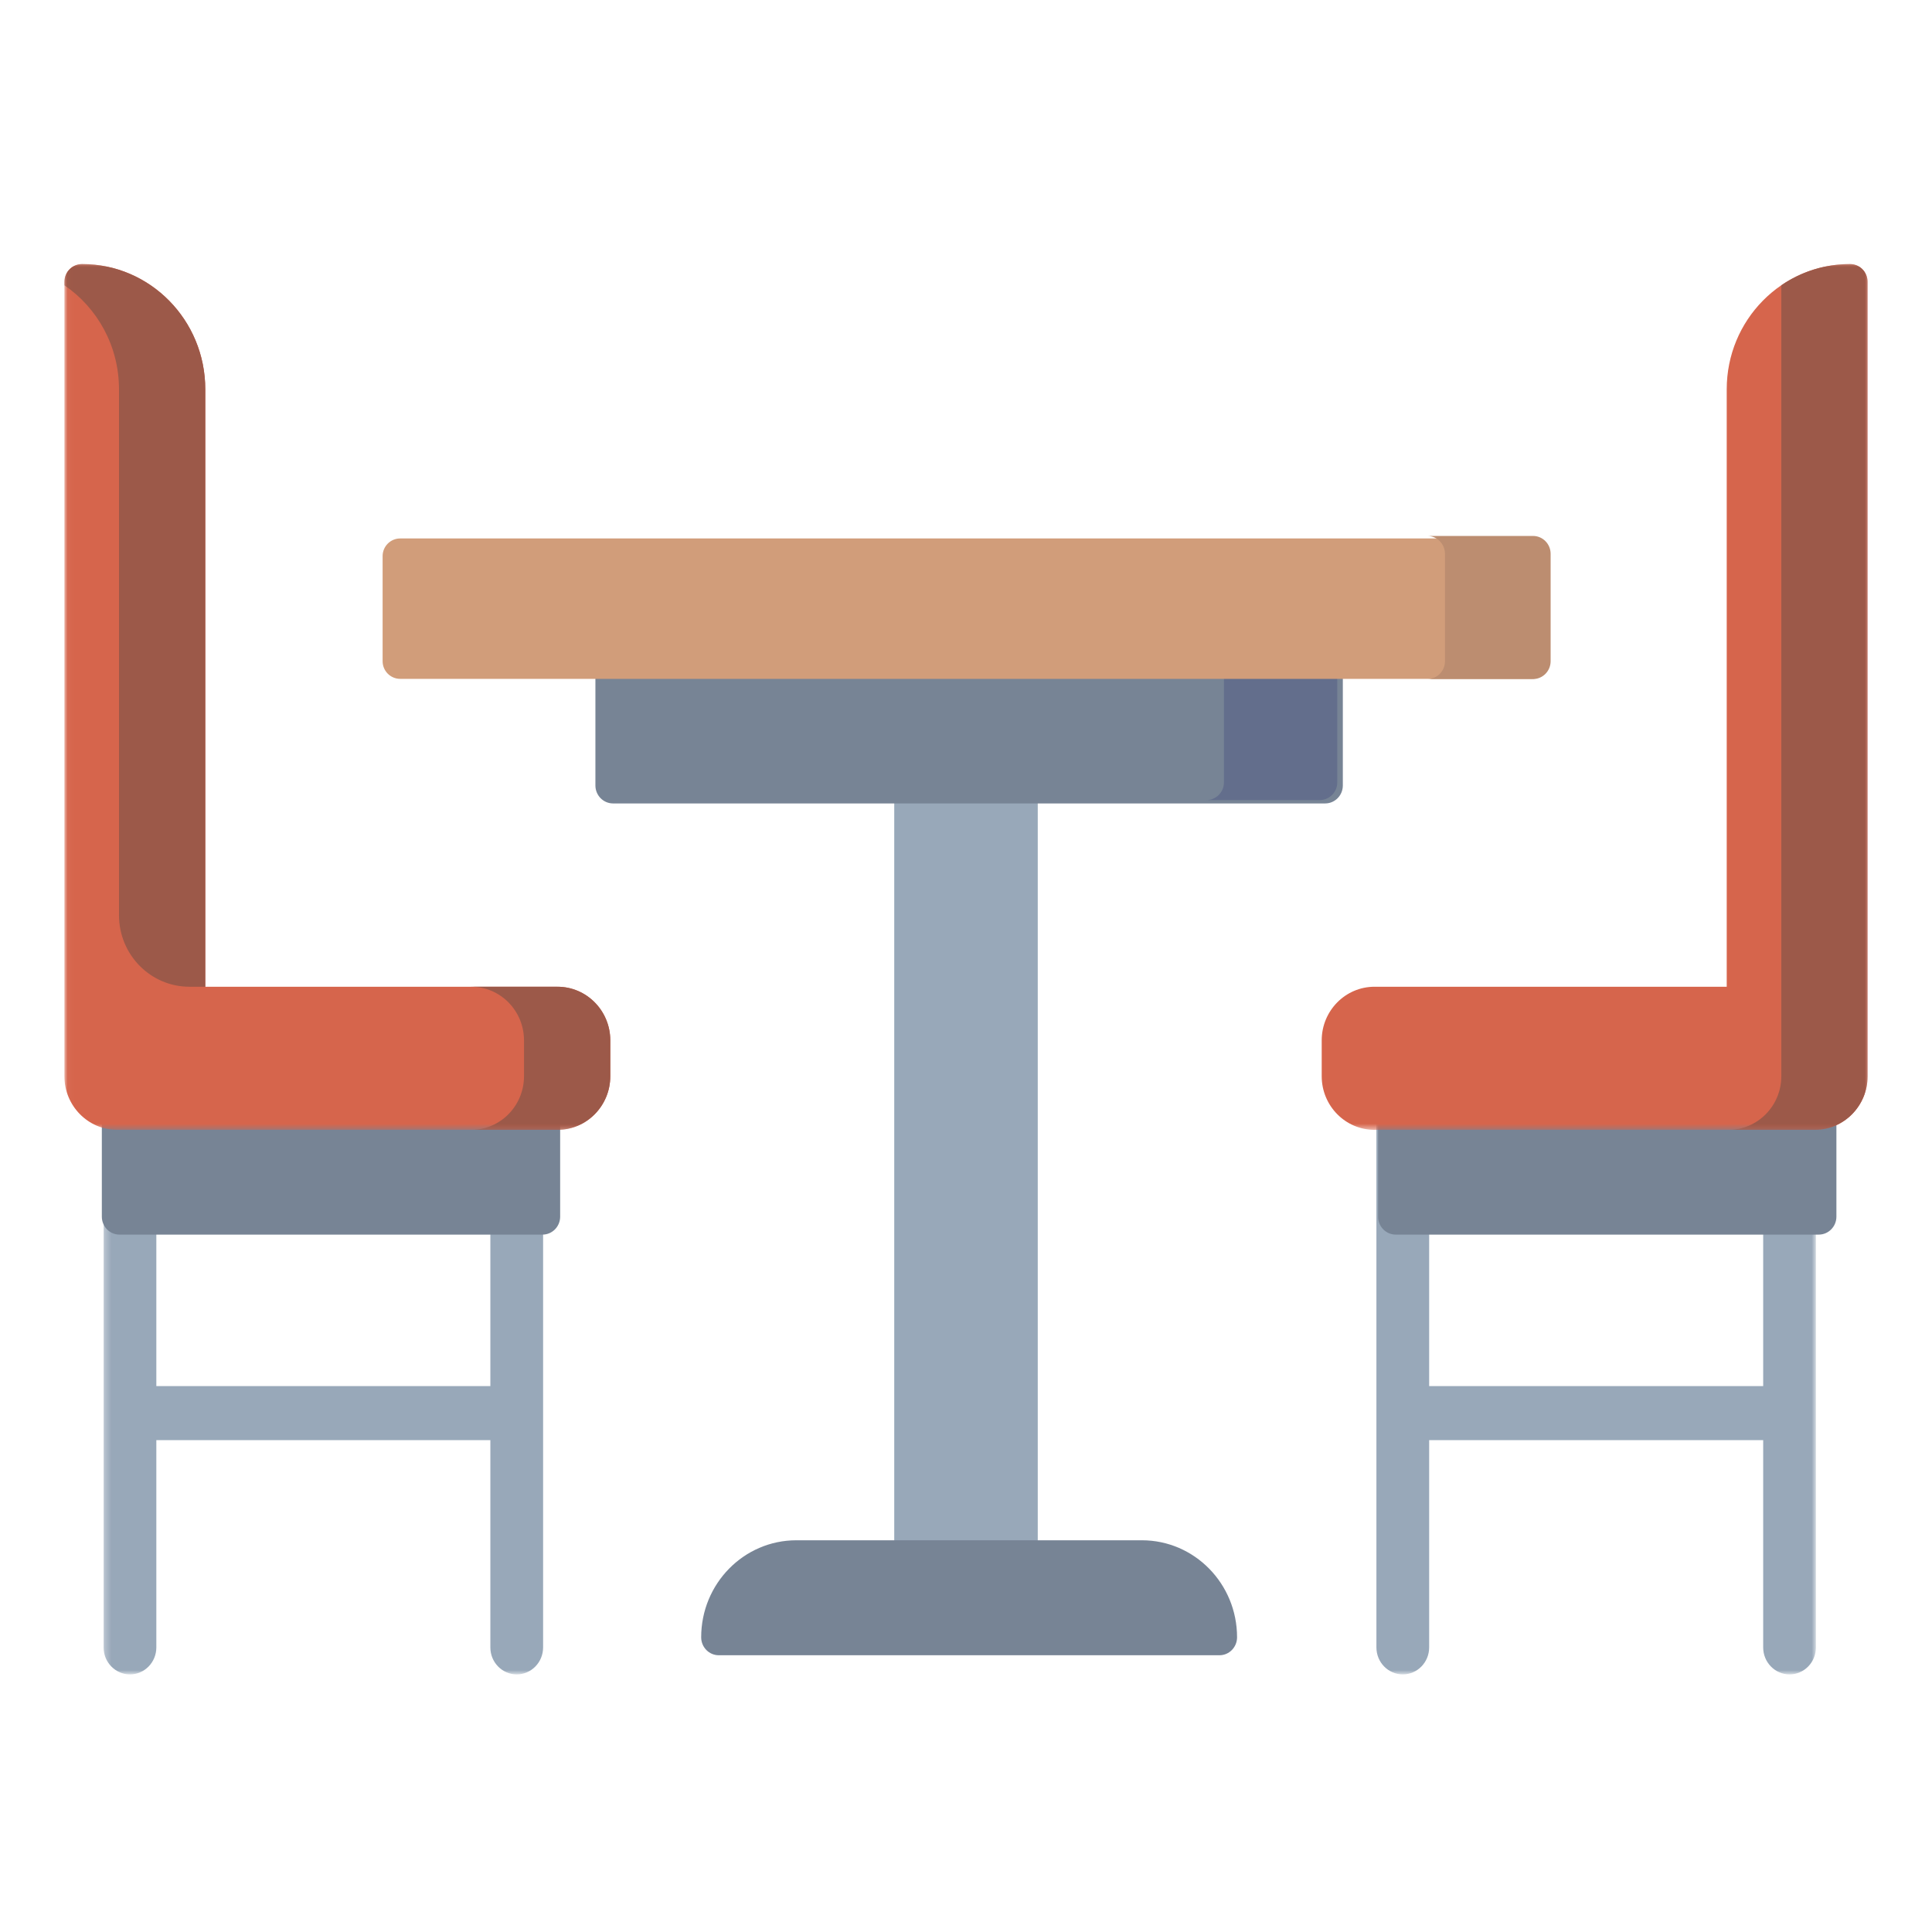 <?xml version="1.0" encoding="UTF-8" standalone="no"?>
<svg width="300px" height="300px" viewBox="0 0 300 300" version="1.1" xmlns="http://www.w3.org/2000/svg" xmlns:xlink="http://www.w3.org/1999/xlink">
    <!-- Generator: Sketch 50.2 (55047) - http://www.bohemiancoding.com/sketch -->
    <title>005-dining-table</title>
    <desc>Created with Sketch.</desc>
    <defs>
        <polygon id="path-1" points="0.273 0.557 266.163 0.557 266.163 91.134 0.273 91.134"></polygon>
        <polygon id="path-3" points="0.033 0 280 0 280 134.443 0.033 134.443"></polygon>
    </defs>
    <g id="005-dining-table" stroke="none" stroke-width="1" fill="none" fill-rule="evenodd">
        <g id="Group" transform="translate(10, 41)">
            <g id="Group-3" transform="translate(5.813, 127.833)">
                <mask id="mask-2" fill="white">
                    <use xlink:href="#path-1"></use>
                </mask>
                <g id="Clip-2"></g>
                <path d="M262.068,0.557 C259.806,0.557 257.973,2.435 257.973,4.75 L257.973,46.401 L206.106,46.401 L206.106,4.75 C206.106,2.435 204.273,0.557 202.011,0.557 C199.749,0.557 197.916,2.435 197.916,4.75 L197.916,86.974 C197.916,89.29 199.749,91.167 202.011,91.167 C204.273,91.167 206.106,89.29 206.106,86.974 L206.106,54.788 L257.973,54.788 L257.973,86.974 C257.973,89.29 259.806,91.167 262.068,91.167 C264.33,91.167 266.163,89.29 266.163,86.974 L266.163,4.75 C266.163,2.435 264.33,0.557 262.068,0.557 Z M68.52,4.75 L68.52,86.974 C68.52,89.29 66.687,91.167 64.425,91.167 C62.163,91.167 60.33,89.29 60.33,86.974 L60.33,54.788 L8.463,54.788 L8.463,86.974 C8.463,89.29 6.63,91.167 4.368,91.167 C2.106,91.167 0.273,89.29 0.273,86.974 L0.273,4.75 C0.273,2.435 2.106,0.557 4.368,0.557 C6.63,0.557 8.463,2.435 8.463,4.75 L8.463,46.401 L60.33,46.401 L60.33,4.75 C60.33,2.435 62.163,0.557 64.425,0.557 C66.687,0.557 68.52,2.435 68.52,4.75 Z" id="Fill-1" fill="#98A8B9" mask="url(#mask-2)"></path>
            </g>
            <path d="M151.142,212.261 C151.142,213.794 149.895,215.036 148.356,215.036 L131.644,215.036 C130.105,215.036 128.858,213.794 128.858,212.261 L128.858,75.115 C128.858,73.582 130.105,72.339 131.644,72.339 L148.356,72.339 C149.895,72.339 151.142,73.582 151.142,75.115 L151.142,212.261 Z" id="Fill-4" fill="#98A8B9"></path>
            <path d="M272.418,122.812 L206.725,122.812 C205.214,122.812 203.988,124.061 203.988,125.602 L203.988,147.919 C203.988,149.46 205.214,150.709 206.725,150.709 L272.418,150.709 C273.93,150.709 275.156,149.46 275.156,147.919 L275.156,125.602 C275.156,124.061 273.93,122.812 272.418,122.812 Z M74.244,122.812 L8.55,122.812 C7.039,122.812 5.813,124.061 5.813,125.602 L5.813,147.919 C5.813,149.46 7.039,150.709 8.55,150.709 L74.244,150.709 C75.755,150.709 76.981,149.46 76.981,147.919 L76.981,125.602 C76.981,124.061 75.755,122.812 74.244,122.812 Z M167.309,198.173 L113.66,198.173 C105.496,198.173 98.879,204.918 98.879,213.238 C98.879,214.778 100.104,216.027 101.616,216.027 L179.353,216.027 C180.864,216.027 182.09,214.778 182.09,213.238 C182.09,204.918 175.473,198.173 167.309,198.173 Z M198.514,64.228 L198.514,80.967 C198.514,82.507 197.288,83.757 195.776,83.757 L85.193,83.757 C83.681,83.757 82.455,82.507 82.455,80.967 L82.455,64.228 C82.455,62.688 83.681,61.439 85.193,61.439 L195.776,61.439 C197.288,61.439 198.514,62.688 198.514,64.228 Z" id="Fill-5" fill="#778495"></path>
            <path d="M197.647,64.164 L197.647,80.515 C197.647,82.02 196.416,83.24 194.898,83.24 L177.301,83.24 C178.819,83.24 180.05,82.02 180.05,80.515 L180.05,64.164 C180.05,62.659 178.819,61.439 177.301,61.439 L194.898,61.439 C196.416,61.439 197.647,62.659 197.647,64.164" id="Fill-6" fill="#636E8C"></path>
            <path d="M52.14,64.412 C50.634,64.412 49.412,63.183 49.412,61.669 L49.412,45.354 C49.412,43.839 50.634,42.611 52.14,42.611 L227.86,42.611 C229.366,42.611 230.588,43.839 230.588,45.354 L230.588,61.669 C230.588,63.184 229.366,64.412 227.86,64.412 L52.14,64.412 Z" id="Fill-7" fill="#D19D7A"></path>
            <g id="Group-12">
                <mask id="mask-4" fill="white">
                    <use xlink:href="#path-3"></use>
                </mask>
                <g id="Clip-9"></g>
                <path d="M230.781,45 L230.781,61.666 C230.781,63.2 229.557,64.444 228.047,64.444 L211.641,64.444 C213.151,64.444 214.375,63.2 214.375,61.666 L214.375,45 C214.375,43.466 213.151,42.222 211.641,42.222 L228.047,42.222 C229.557,42.221 230.781,43.465 230.781,45" id="Fill-8" fill="#BC8D70" mask="url(#mask-4)"></path>
                <path d="M277.266,0 C266.695,0 258.125,8.705 258.125,19.444 L258.125,112.221 L203.438,112.221 C198.907,112.221 195.234,115.952 195.234,120.554 L195.234,126.11 C195.234,130.712 198.907,134.443 203.438,134.443 L271.797,134.443 C276.327,134.443 280,130.712 280,126.11 L280,2.778 C280,1.244 278.776,0 277.266,0 Z M84.766,120.554 L84.766,126.109 C84.766,130.712 81.093,134.443 76.562,134.443 L8.203,134.443 C3.673,134.443 0,130.712 0,126.109 L0,2.778 C0,1.244 1.224,0 2.734,0 C13.305,0 21.875,8.705 21.875,19.444 L21.875,112.221 L76.562,112.221 C81.093,112.22 84.766,115.951 84.766,120.554 Z" id="Fill-10" fill="#D6654C" mask="url(#mask-4)"></path>
                <path d="M76.562,112.22 L63.164,112.22 C67.694,112.22 71.367,115.951 71.367,120.554 L71.367,126.109 C71.367,130.712 67.694,134.443 63.164,134.443 L76.562,134.443 C81.093,134.443 84.766,130.712 84.766,126.109 L84.766,120.554 C84.766,115.951 81.093,112.22 76.562,112.22 Z M277.266,-4.83127773e-15 C273.318,-4.83127773e-15 269.649,1.215 266.602,3.296 L266.602,126.109 C266.602,130.711 262.929,134.442 258.398,134.442 L271.797,134.442 C276.327,134.442 280,130.711 280,126.109 L280,2.778 C280,1.244 278.776,-4.83127773e-15 277.266,-4.83127773e-15 Z M21.875,19.444 L21.875,112.221 L19.414,112.221 C13.373,112.221 8.477,107.246 8.477,101.11 L8.477,19.444 C8.477,12.716 5.112,6.787 0,3.296 L0,2.778 C0,1.227 1.251,-0.003 2.776,4.79178508e-10 C13.328,0.023 21.875,8.72 21.875,19.444 Z" id="Fill-11" fill="#9C5949" mask="url(#mask-4)"></path>
            </g>
        </g>
    </g>
</svg>